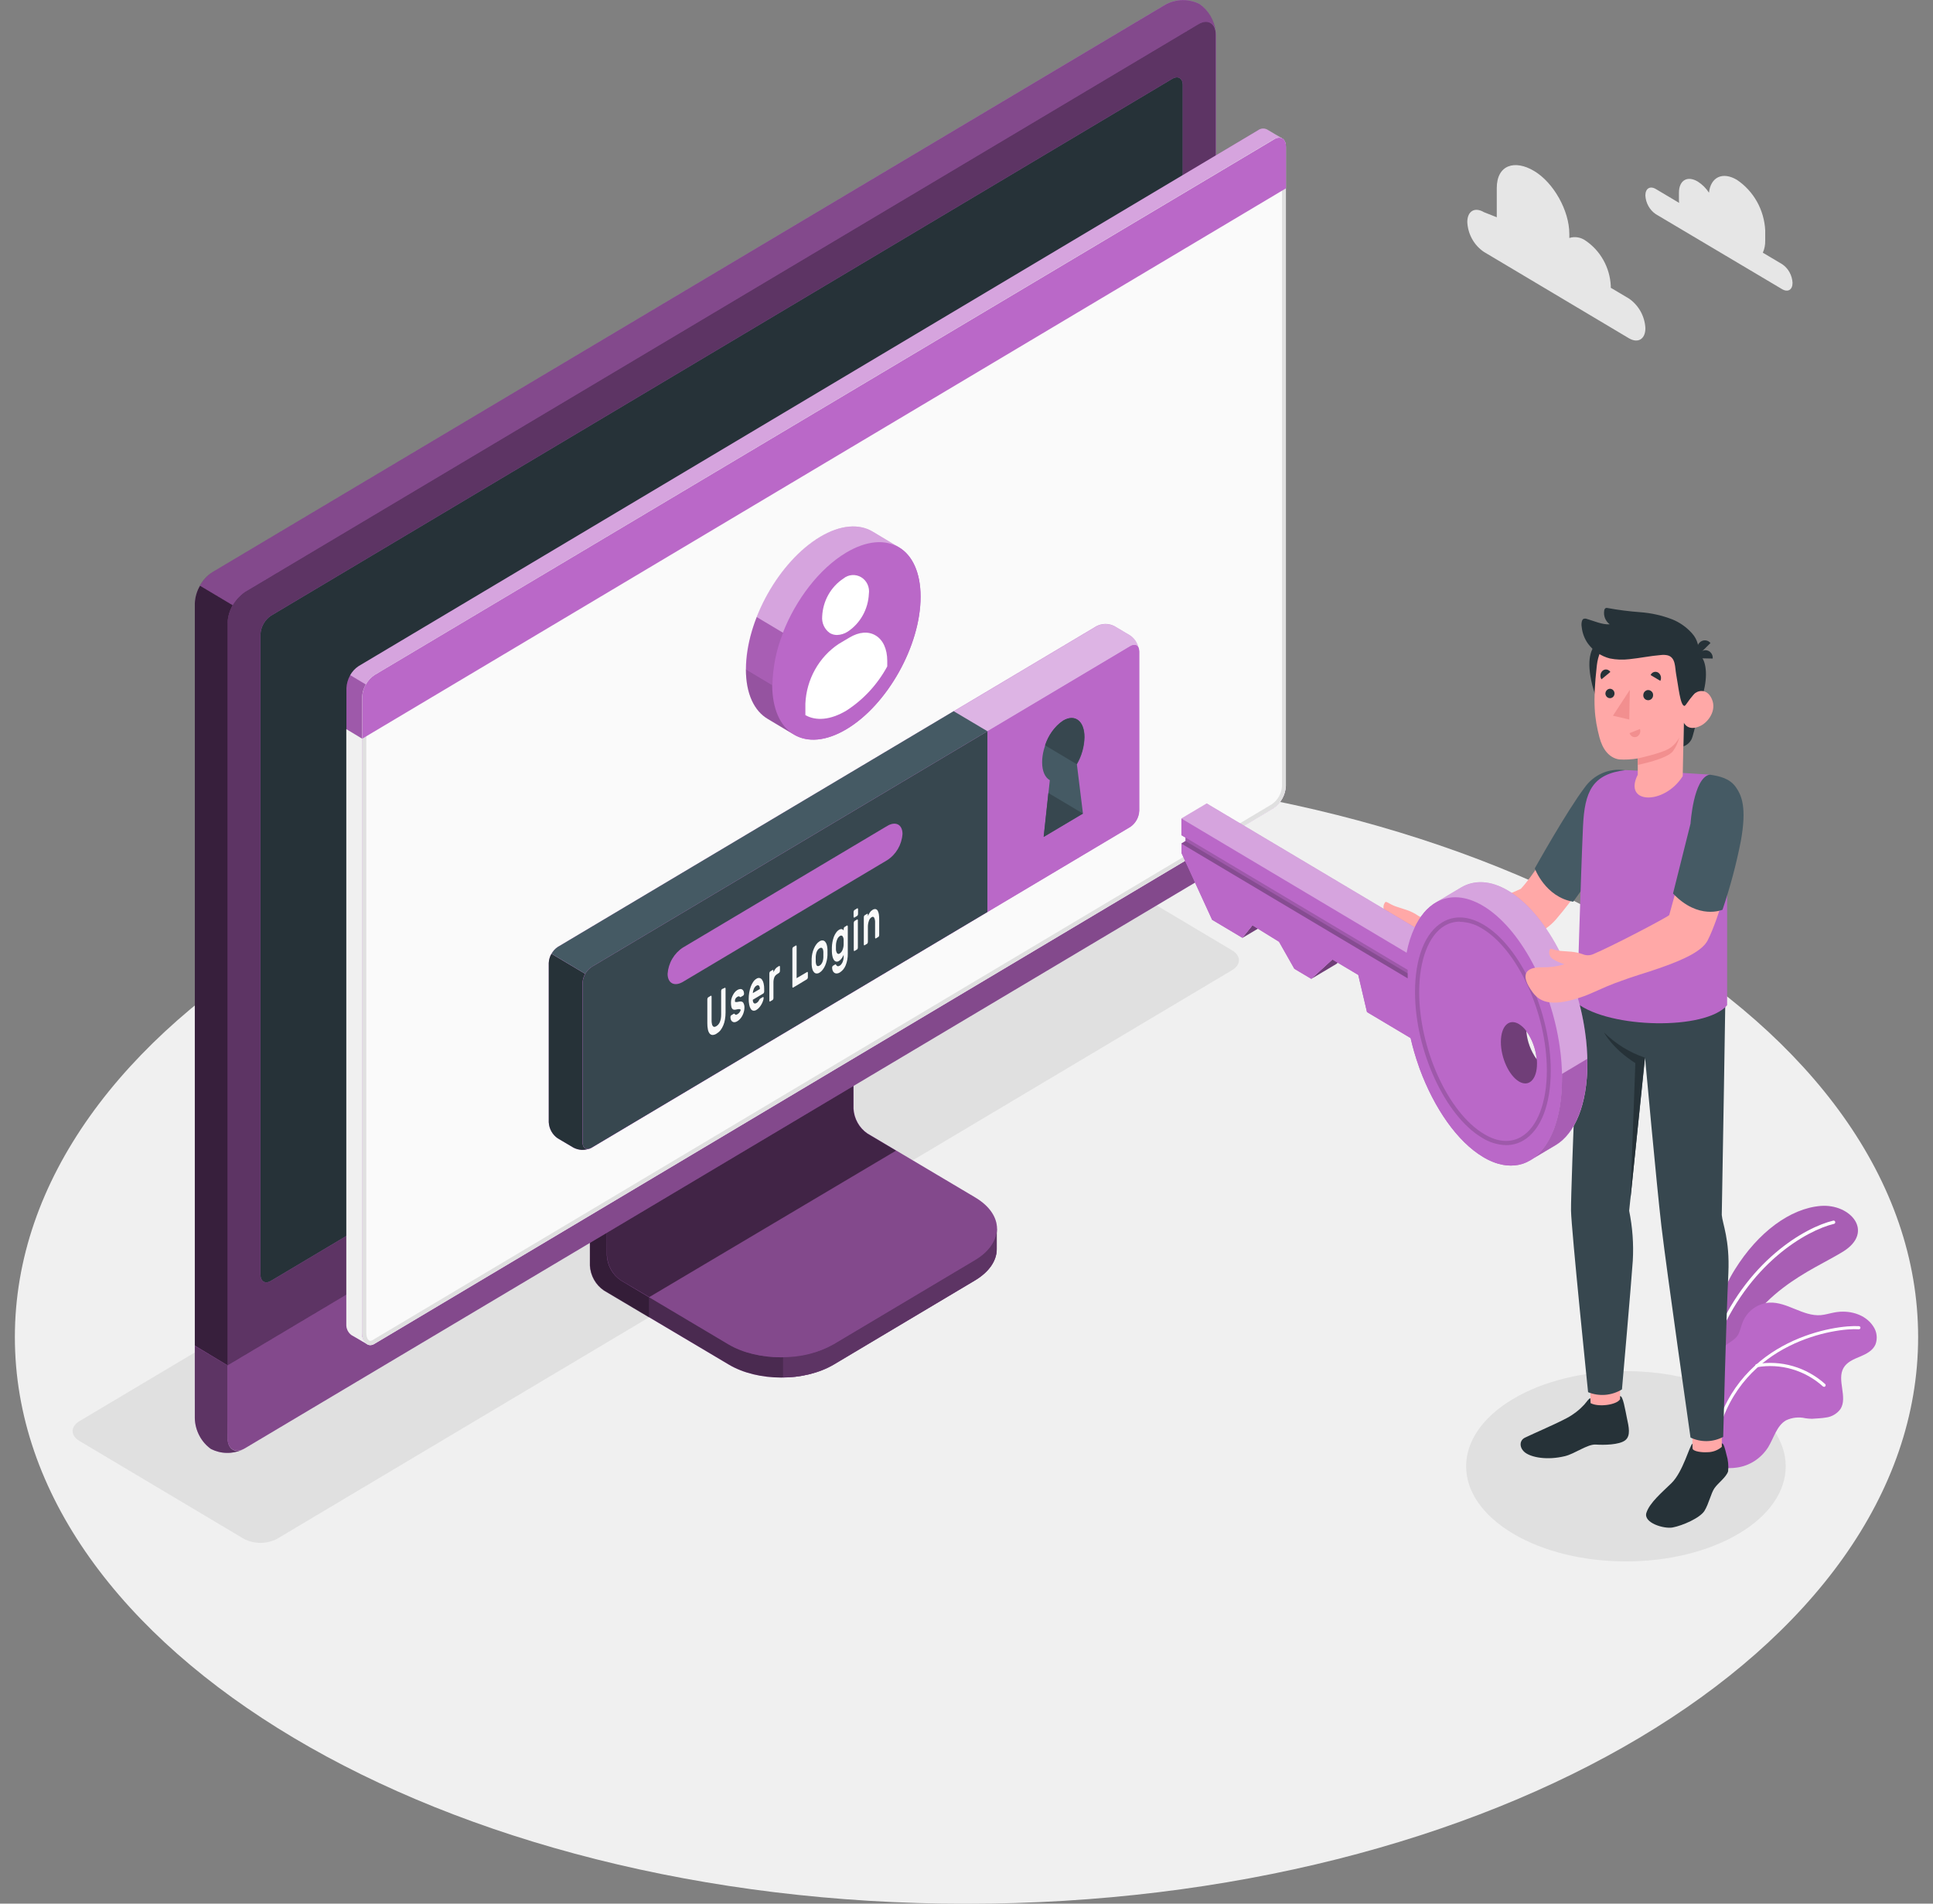 <svg width="65" height="64" viewBox="0 0 65 64" fill="none" xmlns="http://www.w3.org/2000/svg">
<rect x="0" y="0" width="65" height="64" fill="#808080" stroke="none"/>
<path d="M32.5 64.004C50.173 64.004 64.5 55.475 64.5 44.953C64.5 34.432 50.173 25.902 32.5 25.902C14.827 25.902 0.5 34.432 0.5 44.953C0.5 55.475 14.827 64.004 32.5 64.004Z" fill="#F0F0F0"/>
<path d="M50.875 51.558C48.776 50.309 48.776 48.284 50.875 47.035C52.973 45.785 56.375 45.785 58.474 47.035C60.572 48.284 60.572 50.309 58.474 51.558C56.375 52.807 52.973 52.807 50.875 51.558Z" fill="#E0E0E0"/>
<path d="M8.194 51.732L2.675 48.447C2.364 48.262 2.364 47.961 2.675 47.776L34.781 28.662C34.955 28.571 35.148 28.523 35.344 28.523C35.539 28.523 35.732 28.571 35.907 28.662L41.428 31.948C41.739 32.133 41.739 32.434 41.428 32.618L9.322 51.732C9.147 51.824 8.954 51.871 8.758 51.871C8.562 51.871 8.369 51.824 8.194 51.732Z" fill="#E0E0E0"/>
<path d="M28.037 45.876L32.782 43.047C33.271 42.756 33.516 42.375 33.516 41.992C33.516 41.61 33.516 41.312 33.516 41.312L28.593 38.449C28.456 38.358 28.341 38.234 28.259 38.088C28.177 37.941 28.13 37.778 28.121 37.609V31.574L19.836 36.512V42.544C19.846 42.713 19.893 42.876 19.975 43.022C20.057 43.168 20.172 43.292 20.309 43.385L24.497 45.872C25.472 46.459 27.059 46.459 28.037 45.876Z" fill="#BA68C8"/>
<g opacity="0.6">
<path d="M28.041 45.876L32.786 43.047C33.275 42.756 33.519 42.375 33.519 41.992C33.519 41.61 33.519 41.312 33.519 41.312L28.597 38.449C28.46 38.358 28.345 38.234 28.263 38.088C28.181 37.941 28.134 37.778 28.125 37.609V31.574L19.84 36.512V42.544C19.849 42.713 19.897 42.876 19.979 43.022C20.061 43.168 20.175 43.292 20.312 43.385L24.501 45.872C25.476 46.459 27.063 46.459 28.041 45.876Z" fill="black"/>
</g>
<path opacity="0.3" d="M21.822 43.614V44.292L20.303 43.389C20.166 43.297 20.052 43.173 19.97 43.027C19.889 42.881 19.841 42.717 19.832 42.549V36.514L21.41 35.574C21.443 35.987 21.478 36.414 21.512 36.835L20.402 37.493V42.206C20.411 42.374 20.459 42.538 20.541 42.684C20.623 42.83 20.738 42.954 20.875 43.046L21.822 43.614Z" fill="black"/>
<path d="M20.406 42.207C20.416 42.375 20.463 42.539 20.545 42.685C20.627 42.831 20.742 42.955 20.879 43.047L24.494 45.196C25.472 45.777 27.059 45.778 28.038 45.196L32.791 42.367C33.771 41.784 33.771 40.84 32.791 40.257L29.173 38.109C29.036 38.017 28.922 37.893 28.841 37.747C28.759 37.601 28.711 37.437 28.702 37.269V32.555L20.417 37.493L20.406 42.207Z" fill="#BA68C8"/>
<path opacity="0.3" d="M20.406 42.207C20.416 42.375 20.463 42.539 20.545 42.685C20.627 42.831 20.742 42.955 20.879 43.047L24.494 45.196C25.472 45.777 27.059 45.778 28.038 45.196L32.791 42.367C33.771 41.784 33.771 40.84 32.791 40.257L29.173 38.109C29.036 38.017 28.922 37.893 28.841 37.747C28.759 37.601 28.711 37.437 28.702 37.269V32.555L20.417 37.493L20.406 42.207Z" fill="black"/>
<path opacity="0.5" d="M30.129 38.685L29.166 38.112C29.029 38.02 28.916 37.895 28.834 37.749C28.752 37.604 28.704 37.44 28.695 37.272V32.555L20.41 37.493V42.207C20.419 42.375 20.467 42.539 20.549 42.685C20.631 42.831 20.746 42.955 20.883 43.047L21.834 43.607L30.129 38.685Z" fill="black"/>
<path d="M33.514 41.312V41.993C33.514 42.376 33.268 42.755 32.781 43.048L28.027 45.875C27.507 46.162 26.926 46.31 26.336 46.308V45.63C26.926 45.633 27.507 45.484 28.027 45.197L32.781 42.367C33.268 42.077 33.514 41.695 33.514 41.312Z" fill="#BA68C8"/>
<path opacity="0.5" d="M33.514 41.312V41.993C33.514 42.376 33.268 42.755 32.781 43.048L28.027 45.875C27.507 46.162 26.926 46.31 26.336 46.308V45.63C26.926 45.633 27.507 45.484 28.027 45.197L32.781 42.367C33.268 42.077 33.514 41.695 33.514 41.312Z" fill="black"/>
<path d="M7.094 48.063C7.273 48.152 7.47 48.197 7.669 48.193C7.868 48.19 8.063 48.138 8.239 48.042L40.292 28.961C40.464 28.845 40.607 28.689 40.709 28.506C40.812 28.323 40.871 28.117 40.883 27.906V1.168C40.877 0.962 40.824 0.761 40.728 0.581C40.632 0.401 40.496 0.246 40.331 0.13C40.153 0.041 39.956 -0.004 39.757 0C39.558 0.004 39.363 0.056 39.188 0.153L7.135 19.24C6.964 19.356 6.821 19.512 6.72 19.696C6.618 19.88 6.56 20.086 6.551 20.297V47.031C6.557 47.235 6.609 47.434 6.703 47.614C6.798 47.793 6.932 47.947 7.094 48.063Z" fill="#BA68C8"/>
<path d="M8.239 48.042L40.292 28.96C40.464 28.845 40.608 28.689 40.71 28.506C40.813 28.323 40.872 28.117 40.883 27.906V1.169C40.883 0.781 40.618 0.623 40.292 0.818L8.239 19.899C8.067 20.015 7.924 20.171 7.822 20.354C7.719 20.537 7.66 20.743 7.648 20.954V47.691C7.648 48.078 7.913 48.237 8.239 48.042Z" fill="#BA68C8"/>
<path opacity="0.5" d="M8.239 48.042L40.292 28.96C40.464 28.845 40.608 28.689 40.71 28.506C40.813 28.323 40.872 28.117 40.883 27.906V1.169C40.883 0.781 40.618 0.623 40.292 0.818L8.239 19.899C8.067 20.015 7.924 20.171 7.822 20.354C7.719 20.537 7.66 20.743 7.648 20.954V47.691C7.648 48.078 7.913 48.237 8.239 48.042Z" fill="black"/>
<path d="M8.156 48.737C7.988 48.813 7.806 48.85 7.623 48.846C7.439 48.843 7.259 48.798 7.094 48.715C6.931 48.599 6.797 48.444 6.703 48.264C6.609 48.085 6.556 47.885 6.551 47.68V45.246L7.658 45.907V48.341C7.651 48.696 7.87 48.856 8.156 48.737Z" fill="#BA68C8"/>
<path opacity="0.5" d="M8.156 48.737C7.988 48.813 7.806 48.85 7.623 48.846C7.439 48.843 7.259 48.798 7.094 48.715C6.931 48.599 6.797 48.444 6.703 48.264C6.609 48.085 6.556 47.885 6.551 47.68V45.246L7.658 45.907V48.341C7.651 48.696 7.87 48.856 8.156 48.737Z" fill="black"/>
<path d="M7.648 45.904V48.338C7.648 48.725 7.92 48.882 8.239 48.689L40.292 29.608C40.463 29.492 40.606 29.338 40.709 29.155C40.811 28.973 40.871 28.769 40.883 28.558V26.113L7.648 45.904Z" fill="#BA68C8"/>
<path opacity="0.3" d="M7.648 45.898V48.338C7.648 48.725 7.92 48.882 8.239 48.689L40.292 29.608C40.463 29.492 40.605 29.337 40.708 29.155C40.81 28.973 40.87 28.769 40.882 28.558V26.113L7.648 45.898Z" fill="black"/>
<path d="M8.758 42.845V21.332C8.764 21.206 8.799 21.082 8.861 20.972C8.922 20.862 9.008 20.769 9.111 20.7L39.417 2.651C39.613 2.535 39.772 2.629 39.772 2.862V24.386C39.765 24.512 39.73 24.636 39.668 24.746C39.606 24.856 39.52 24.949 39.417 25.019L9.112 43.062C8.917 43.179 8.758 43.083 8.758 42.845Z" fill="#BA68C8"/>
<path d="M8.758 42.845V21.332C8.764 21.206 8.799 21.082 8.861 20.972C8.922 20.862 9.008 20.769 9.111 20.7L39.417 2.651C39.613 2.535 39.772 2.629 39.772 2.862V24.386C39.765 24.512 39.73 24.636 39.668 24.746C39.606 24.856 39.52 24.949 39.417 25.019L9.112 43.062C8.917 43.179 8.758 43.083 8.758 42.845Z" fill="#263238"/>
<path d="M24.265 36.785C24.104 36.893 23.97 37.039 23.873 37.211C23.777 37.383 23.721 37.576 23.711 37.774C23.711 38.138 23.959 38.286 24.265 38.104C24.427 37.996 24.561 37.85 24.657 37.678C24.754 37.506 24.809 37.313 24.819 37.114C24.819 36.75 24.571 36.603 24.265 36.785Z" fill="#BA68C8"/>
<path opacity="0.7" d="M7.826 20.347C7.721 20.529 7.661 20.736 7.651 20.948V45.901L6.551 45.24V20.294C6.558 20.081 6.618 19.873 6.725 19.691L7.826 20.347Z" fill="black"/>
<path opacity="0.3" d="M40.882 1.065C40.84 0.752 40.594 0.645 40.297 0.815L8.244 19.896C8.07 20.008 7.927 20.164 7.827 20.349L6.719 19.689C6.819 19.504 6.963 19.349 7.137 19.237L39.19 0.156C39.366 0.06 39.561 0.008 39.76 0.004C39.959 0 40.156 0.045 40.335 0.134C40.486 0.24 40.612 0.378 40.707 0.538C40.801 0.699 40.861 0.879 40.882 1.065Z" fill="black"/>
<path d="M42.602 4.356C42.554 4.332 42.501 4.321 42.448 4.325C42.395 4.329 42.344 4.348 42.3 4.38L12.057 22.396C11.937 22.477 11.838 22.587 11.767 22.715C11.697 22.843 11.656 22.987 11.649 23.134V44.515C11.645 44.587 11.659 44.66 11.69 44.724C11.72 44.79 11.767 44.845 11.824 44.886C11.891 44.924 12.247 45.137 12.353 45.196C12.39 45.216 12.432 45.225 12.474 45.222C12.516 45.22 12.557 45.206 12.592 45.182L42.829 27.166C42.948 27.085 43.047 26.975 43.118 26.847C43.189 26.719 43.229 26.575 43.236 26.428V4.936C43.242 4.882 43.234 4.827 43.211 4.777C43.188 4.728 43.153 4.686 43.109 4.656C43.041 4.61 42.678 4.403 42.602 4.356Z" fill="#BA68C8"/>
<path d="M12.587 22.698L42.832 4.689C43.06 4.549 43.24 4.664 43.24 4.935V26.427C43.233 26.575 43.192 26.718 43.122 26.846C43.051 26.975 42.952 27.084 42.832 27.165L12.587 45.181C12.359 45.321 12.18 45.096 12.18 44.824V23.436C12.187 23.288 12.227 23.145 12.298 23.017C12.369 22.889 12.468 22.779 12.587 22.698Z" fill="#FAFAFA"/>
<path d="M43.017 4.769C43.097 4.769 43.109 4.873 43.109 4.934V26.426C43.102 26.549 43.067 26.669 43.007 26.776C42.947 26.883 42.863 26.974 42.763 27.042L12.522 45.058C12.502 45.072 12.478 45.079 12.454 45.081C12.378 45.081 12.318 44.96 12.318 44.823V23.435C12.325 23.311 12.359 23.191 12.418 23.084C12.477 22.976 12.559 22.884 12.658 22.814L42.9 4.808C42.935 4.785 42.975 4.771 43.017 4.769ZM43.017 4.629C42.952 4.632 42.888 4.652 42.832 4.688L12.587 22.697C12.468 22.778 12.369 22.887 12.298 23.016C12.227 23.144 12.187 23.287 12.18 23.435V44.823C12.18 45.038 12.296 45.221 12.451 45.221C12.499 45.22 12.546 45.206 12.587 45.18L42.831 27.164C42.95 27.083 43.049 26.974 43.12 26.845C43.191 26.717 43.231 26.573 43.239 26.426V4.934C43.239 4.741 43.146 4.629 43.01 4.629H43.017Z" fill="#E0E0E0"/>
<path d="M11.819 44.885C11.864 44.908 12.186 45.097 12.327 45.181C12.276 45.138 12.236 45.083 12.21 45.021C12.183 44.959 12.171 44.891 12.175 44.823V24.831L11.645 24.512V44.514C11.641 44.586 11.655 44.657 11.685 44.722C11.716 44.788 11.762 44.843 11.819 44.885Z" fill="#F0F0F0"/>
<path d="M43.245 4.93C43.245 4.661 43.059 4.551 42.838 4.687L12.587 22.696C12.468 22.778 12.369 22.887 12.298 23.015C12.227 23.143 12.187 23.287 12.18 23.434V24.835L43.245 6.33V4.93Z" fill="#BA68C8"/>
<g opacity="0.4">
<path d="M42.839 4.687L12.594 22.694C12.472 22.773 12.372 22.882 12.303 23.012L11.777 22.697C11.847 22.572 11.946 22.467 12.065 22.393L42.309 4.377C42.352 4.345 42.403 4.326 42.456 4.321C42.51 4.317 42.563 4.327 42.611 4.352C42.684 4.399 43.028 4.6 43.116 4.649C43.07 4.631 43.021 4.626 42.973 4.632C42.925 4.639 42.879 4.657 42.839 4.687Z" fill="white"/>
</g>
<path opacity="0.15" d="M11.645 24.514V23.126C11.65 22.975 11.694 22.828 11.771 22.699L12.298 23.013C12.222 23.139 12.179 23.284 12.174 23.433V24.834L11.645 24.514Z" fill="black"/>
<path d="M36.87 21.052L18.756 31.836C18.668 31.895 18.595 31.974 18.542 32.068C18.489 32.161 18.459 32.267 18.453 32.375V37.73C18.459 37.838 18.489 37.944 18.542 38.037C18.595 38.131 18.668 38.211 18.756 38.27L19.284 38.583C19.378 38.632 19.482 38.658 19.587 38.658C19.692 38.658 19.796 38.632 19.89 38.583L38.001 27.799C38.09 27.74 38.163 27.66 38.215 27.567C38.268 27.473 38.298 27.367 38.304 27.259V21.902C38.298 21.794 38.268 21.689 38.215 21.595C38.163 21.501 38.089 21.422 38.001 21.363L37.472 21.049C37.378 21.001 37.275 20.976 37.17 20.977C37.066 20.977 36.963 21.003 36.87 21.052Z" fill="#BA68C8"/>
<path opacity="0.5" d="M38.308 21.856C38.287 21.695 38.16 21.636 38.008 21.727L19.894 32.511C19.805 32.568 19.731 32.648 19.681 32.744L18.547 32.069C18.598 31.975 18.671 31.896 18.759 31.839L36.874 21.055C36.968 21.006 37.071 20.98 37.176 20.98C37.281 20.98 37.385 21.006 37.478 21.055L38.008 21.369C38.089 21.423 38.157 21.495 38.209 21.579C38.261 21.663 38.295 21.758 38.308 21.856Z" fill="white"/>
<path d="M19.838 38.609C19.75 38.645 19.655 38.662 19.559 38.658C19.464 38.653 19.371 38.628 19.286 38.584L18.756 38.271C18.668 38.212 18.595 38.132 18.542 38.038C18.49 37.944 18.459 37.839 18.453 37.731V32.376C18.457 32.267 18.488 32.16 18.543 32.066L19.677 32.741C19.622 32.834 19.591 32.94 19.587 33.048V38.405C19.587 38.583 19.696 38.666 19.838 38.609Z" fill="#263238"/>
<path d="M19.894 32.51L38.008 21.726C38.175 21.627 38.311 21.707 38.311 21.906V27.262C38.305 27.371 38.275 27.476 38.222 27.57C38.169 27.664 38.096 27.744 38.008 27.803L19.897 38.587C19.73 38.686 19.594 38.605 19.594 38.406V33.051C19.599 32.943 19.629 32.837 19.681 32.743C19.733 32.65 19.806 32.57 19.894 32.51Z" fill="#BA68C8"/>
<path d="M32.069 23.91L18.759 31.835C18.671 31.892 18.598 31.971 18.547 32.065L19.681 32.74C19.731 32.645 19.805 32.565 19.894 32.508L33.204 24.584L32.069 23.91Z" fill="#455A64"/>
<path d="M33.203 24.586L19.893 32.51C19.805 32.569 19.731 32.649 19.679 32.743C19.626 32.837 19.596 32.942 19.59 33.05V38.404C19.59 38.603 19.726 38.685 19.893 38.585L33.203 30.661V24.586Z" fill="#37474F"/>
<path d="M22.965 31.856L29.834 27.768C30.117 27.599 30.348 27.719 30.348 28.037C30.336 28.216 30.282 28.389 30.193 28.542C30.103 28.695 29.98 28.825 29.832 28.919L22.965 33.009C22.681 33.178 22.449 33.058 22.449 32.74C22.462 32.561 22.515 32.388 22.605 32.235C22.695 32.081 22.818 31.951 22.965 31.856Z" fill="#BA68C8"/>
<path d="M24.369 33.212C24.371 33.21 24.372 33.209 24.374 33.208C24.376 33.208 24.378 33.207 24.38 33.207C24.381 33.207 24.383 33.208 24.385 33.208C24.387 33.209 24.388 33.21 24.39 33.212C24.396 33.221 24.399 33.233 24.398 33.244V34.041C24.398 34.118 24.392 34.195 24.379 34.27C24.368 34.34 24.349 34.407 24.322 34.472C24.297 34.532 24.265 34.587 24.227 34.638C24.189 34.684 24.142 34.724 24.091 34.754C24.05 34.781 24.003 34.795 23.955 34.796C23.937 34.794 23.919 34.789 23.902 34.78C23.886 34.771 23.872 34.759 23.86 34.744C23.83 34.703 23.811 34.655 23.803 34.604C23.79 34.536 23.784 34.467 23.785 34.398V33.6C23.785 33.586 23.788 33.572 23.794 33.559C23.797 33.547 23.804 33.538 23.814 33.531L23.899 33.479C23.902 33.477 23.906 33.475 23.91 33.475C23.913 33.475 23.917 33.477 23.92 33.479C23.926 33.489 23.929 33.5 23.928 33.511V34.298C23.927 34.342 23.931 34.385 23.94 34.427C23.944 34.454 23.955 34.48 23.973 34.5C23.979 34.508 23.987 34.514 23.995 34.518C24.004 34.521 24.014 34.523 24.023 34.523C24.046 34.521 24.069 34.513 24.088 34.5C24.112 34.485 24.134 34.467 24.153 34.446C24.175 34.42 24.192 34.392 24.205 34.362C24.22 34.326 24.232 34.288 24.239 34.249C24.247 34.203 24.25 34.156 24.25 34.109V33.321C24.25 33.307 24.253 33.293 24.259 33.28C24.263 33.269 24.27 33.259 24.28 33.252L24.369 33.212Z" fill="#FAFAFA"/>
<path d="M24.904 33.966C24.904 33.956 24.902 33.946 24.897 33.937C24.894 33.933 24.89 33.93 24.885 33.929C24.881 33.927 24.876 33.926 24.871 33.927C24.854 33.925 24.837 33.925 24.821 33.927L24.742 33.943C24.717 33.949 24.69 33.949 24.665 33.943C24.645 33.936 24.628 33.922 24.616 33.905C24.602 33.882 24.594 33.857 24.59 33.83C24.577 33.755 24.577 33.679 24.59 33.603C24.6 33.56 24.615 33.519 24.633 33.479C24.652 33.439 24.675 33.401 24.701 33.367C24.727 33.334 24.758 33.306 24.794 33.284C24.822 33.266 24.854 33.255 24.887 33.251C24.912 33.248 24.936 33.253 24.957 33.266C24.977 33.279 24.992 33.297 25.002 33.319C25.012 33.345 25.018 33.373 25.019 33.402C25.021 33.416 25.018 33.43 25.011 33.443C25.008 33.454 25 33.464 24.991 33.471L24.909 33.52C24.905 33.522 24.901 33.523 24.897 33.523C24.893 33.523 24.888 33.522 24.885 33.52L24.867 33.505C24.86 33.5 24.852 33.496 24.843 33.496C24.825 33.498 24.808 33.504 24.794 33.514C24.772 33.527 24.753 33.544 24.738 33.564C24.722 33.586 24.713 33.614 24.714 33.641C24.712 33.652 24.712 33.663 24.714 33.674C24.716 33.678 24.72 33.681 24.724 33.683C24.728 33.686 24.732 33.687 24.737 33.688C24.752 33.69 24.767 33.69 24.782 33.688L24.858 33.674C24.921 33.661 24.965 33.674 24.993 33.71C25.023 33.762 25.037 33.822 25.033 33.882C25.032 33.924 25.027 33.965 25.016 34.005C25.006 34.049 24.99 34.091 24.97 34.132C24.95 34.173 24.925 34.212 24.895 34.246C24.867 34.28 24.834 34.309 24.796 34.332C24.767 34.352 24.733 34.364 24.697 34.367C24.672 34.368 24.646 34.36 24.625 34.346C24.604 34.331 24.588 34.31 24.579 34.286C24.568 34.259 24.563 34.23 24.563 34.202C24.561 34.187 24.564 34.172 24.571 34.16C24.574 34.148 24.581 34.138 24.591 34.132L24.673 34.083C24.684 34.083 24.692 34.075 24.697 34.083L24.715 34.102C24.718 34.106 24.723 34.11 24.728 34.112C24.733 34.114 24.738 34.116 24.743 34.116C24.762 34.116 24.781 34.11 24.796 34.098C24.821 34.084 24.843 34.065 24.862 34.043C24.871 34.032 24.879 34.019 24.885 34.005C24.894 33.994 24.901 33.981 24.904 33.966Z" fill="#FAFAFA"/>
<path d="M25.176 33.586C25.176 33.513 25.181 33.44 25.194 33.368C25.205 33.301 25.223 33.235 25.246 33.171C25.266 33.114 25.294 33.059 25.328 33.01C25.356 32.967 25.393 32.931 25.437 32.905C25.468 32.883 25.506 32.874 25.544 32.881C25.577 32.889 25.606 32.91 25.625 32.938C25.651 32.977 25.669 33.019 25.678 33.065C25.691 33.123 25.698 33.184 25.697 33.244V33.331C25.698 33.345 25.695 33.36 25.688 33.373C25.684 33.384 25.677 33.394 25.668 33.401L25.314 33.612C25.314 33.637 25.317 33.661 25.324 33.685C25.329 33.701 25.338 33.715 25.351 33.725C25.362 33.735 25.376 33.739 25.39 33.738C25.407 33.736 25.423 33.73 25.437 33.721C25.457 33.71 25.476 33.695 25.491 33.676C25.505 33.66 25.517 33.642 25.526 33.623C25.532 33.612 25.538 33.602 25.545 33.591C25.551 33.584 25.558 33.578 25.566 33.573L25.65 33.523C25.653 33.52 25.656 33.519 25.66 33.519C25.664 33.519 25.667 33.52 25.67 33.523C25.674 33.527 25.676 33.532 25.678 33.538C25.679 33.543 25.679 33.549 25.678 33.555C25.677 33.582 25.671 33.609 25.662 33.635C25.65 33.673 25.635 33.711 25.616 33.746C25.595 33.788 25.569 33.826 25.54 33.861C25.511 33.898 25.476 33.928 25.437 33.952C25.404 33.974 25.366 33.983 25.328 33.979C25.294 33.971 25.265 33.95 25.246 33.92C25.22 33.878 25.202 33.83 25.194 33.78C25.181 33.716 25.175 33.651 25.176 33.586ZM25.437 33.139C25.416 33.15 25.398 33.167 25.384 33.186C25.369 33.206 25.356 33.228 25.347 33.251C25.337 33.274 25.33 33.298 25.324 33.322C25.319 33.344 25.316 33.367 25.314 33.389L25.553 33.249C25.552 33.23 25.549 33.211 25.545 33.192C25.543 33.175 25.537 33.159 25.526 33.146C25.522 33.14 25.517 33.135 25.511 33.131C25.505 33.127 25.498 33.124 25.491 33.123C25.472 33.122 25.452 33.127 25.437 33.139Z" fill="#FAFAFA"/>
<path d="M26.129 32.753C26.088 32.777 26.056 32.814 26.037 32.859C26.016 32.918 26.006 32.981 26.008 33.044V33.549C26.009 33.564 26.006 33.578 26 33.591C25.997 33.603 25.99 33.613 25.98 33.62L25.9 33.667C25.898 33.669 25.897 33.67 25.895 33.671C25.893 33.671 25.892 33.672 25.89 33.672C25.888 33.672 25.886 33.671 25.884 33.671C25.882 33.67 25.881 33.669 25.879 33.667C25.873 33.657 25.87 33.646 25.871 33.635V32.729C25.871 32.714 25.874 32.7 25.879 32.687C25.883 32.675 25.89 32.666 25.9 32.659L25.98 32.611C25.983 32.608 25.986 32.607 25.99 32.607C25.994 32.607 25.997 32.608 26 32.611C26.006 32.62 26.009 32.631 26.008 32.642V32.687C26.025 32.649 26.045 32.614 26.068 32.58C26.09 32.55 26.117 32.524 26.15 32.506L26.198 32.477C26.201 32.474 26.204 32.473 26.208 32.473C26.212 32.473 26.215 32.474 26.218 32.477C26.224 32.486 26.227 32.497 26.227 32.509V32.636C26.227 32.651 26.224 32.665 26.218 32.678C26.214 32.689 26.207 32.699 26.198 32.706L26.129 32.753Z" fill="#FAFAFA"/>
<path d="M27.138 32.68C27.139 32.678 27.14 32.677 27.142 32.676C27.144 32.676 27.146 32.675 27.148 32.675C27.15 32.675 27.152 32.676 27.154 32.676C27.155 32.677 27.157 32.678 27.158 32.68C27.164 32.69 27.167 32.701 27.166 32.712V32.852C27.166 32.867 27.163 32.881 27.158 32.894C27.153 32.905 27.146 32.914 27.138 32.921L26.673 33.201C26.67 33.204 26.667 33.205 26.663 33.205C26.659 33.205 26.656 33.204 26.653 33.201C26.647 33.192 26.644 33.181 26.645 33.17V31.91C26.645 31.895 26.648 31.881 26.653 31.868C26.657 31.857 26.664 31.848 26.673 31.841L26.759 31.789C26.762 31.787 26.765 31.785 26.769 31.785C26.773 31.785 26.776 31.787 26.779 31.789C26.785 31.798 26.788 31.809 26.787 31.82V32.886L27.138 32.68Z" fill="#FAFAFA"/>
<path d="M27.559 31.647C27.59 31.625 27.627 31.615 27.664 31.618C27.696 31.62 27.725 31.635 27.747 31.66C27.772 31.69 27.791 31.725 27.801 31.763C27.815 31.813 27.824 31.864 27.825 31.916C27.825 31.927 27.825 31.942 27.825 31.961V32.069C27.825 32.085 27.825 32.101 27.825 32.113C27.823 32.174 27.814 32.235 27.801 32.294C27.788 32.352 27.77 32.408 27.747 32.462C27.725 32.512 27.697 32.559 27.664 32.602C27.635 32.641 27.6 32.674 27.559 32.699C27.528 32.72 27.491 32.73 27.453 32.728C27.422 32.725 27.393 32.71 27.372 32.686C27.346 32.657 27.327 32.622 27.317 32.584C27.303 32.534 27.295 32.483 27.293 32.431C27.293 32.42 27.293 32.406 27.293 32.388V32.28C27.293 32.262 27.293 32.246 27.293 32.235C27.295 32.174 27.302 32.113 27.316 32.053C27.329 31.995 27.348 31.938 27.372 31.884C27.393 31.834 27.421 31.787 27.453 31.744C27.482 31.705 27.518 31.672 27.559 31.647ZM27.687 32.008C27.687 31.977 27.682 31.947 27.672 31.917C27.667 31.899 27.656 31.884 27.642 31.872C27.63 31.864 27.616 31.861 27.603 31.863C27.587 31.866 27.572 31.872 27.559 31.881C27.543 31.89 27.529 31.901 27.516 31.915C27.5 31.931 27.487 31.95 27.476 31.971C27.463 31.996 27.453 32.023 27.446 32.052C27.438 32.088 27.432 32.124 27.43 32.161C27.43 32.172 27.43 32.185 27.43 32.2V32.3C27.43 32.315 27.43 32.328 27.43 32.336C27.431 32.367 27.437 32.398 27.446 32.427C27.451 32.445 27.462 32.461 27.476 32.472C27.482 32.476 27.488 32.479 27.495 32.48C27.502 32.482 27.509 32.482 27.516 32.48C27.531 32.478 27.546 32.472 27.559 32.464C27.575 32.454 27.59 32.443 27.603 32.43C27.618 32.413 27.631 32.394 27.642 32.374C27.655 32.348 27.665 32.321 27.672 32.293C27.681 32.257 27.686 32.22 27.687 32.183C27.688 32.17 27.688 32.157 27.687 32.144V32.046C27.688 32.034 27.688 32.021 27.687 32.008Z" fill="#FAFAFA"/>
<path d="M28.238 32.466C28.255 32.455 28.27 32.441 28.284 32.425C28.3 32.406 28.314 32.384 28.326 32.361C28.339 32.333 28.35 32.303 28.357 32.273C28.365 32.239 28.369 32.203 28.369 32.168V32.096C28.369 32.11 28.356 32.127 28.346 32.147C28.337 32.167 28.326 32.187 28.314 32.206C28.299 32.225 28.284 32.244 28.267 32.262C28.25 32.28 28.231 32.296 28.209 32.308C28.195 32.318 28.179 32.325 28.163 32.328C28.146 32.331 28.129 32.331 28.113 32.327C28.082 32.318 28.056 32.297 28.039 32.27C28.017 32.234 28.001 32.194 27.992 32.152C27.98 32.099 27.974 32.045 27.973 31.991C27.973 31.973 27.973 31.951 27.973 31.924C27.973 31.898 27.973 31.875 27.973 31.855C27.974 31.794 27.981 31.733 27.992 31.672C28.003 31.612 28.019 31.554 28.039 31.497C28.058 31.448 28.083 31.401 28.113 31.357C28.138 31.318 28.171 31.286 28.209 31.262C28.227 31.25 28.247 31.242 28.267 31.238C28.283 31.235 28.298 31.235 28.314 31.238C28.326 31.241 28.337 31.248 28.346 31.256C28.355 31.263 28.363 31.271 28.369 31.28V31.235C28.369 31.221 28.372 31.206 28.377 31.193C28.381 31.182 28.388 31.173 28.398 31.166L28.478 31.117C28.481 31.115 28.484 31.113 28.488 31.113C28.492 31.113 28.495 31.115 28.498 31.117C28.505 31.127 28.508 31.138 28.508 31.15V32.06C28.511 32.196 28.487 32.332 28.436 32.458C28.396 32.557 28.326 32.64 28.238 32.696C28.207 32.715 28.173 32.726 28.137 32.728C28.109 32.73 28.081 32.722 28.057 32.707C28.034 32.689 28.015 32.666 28.003 32.64C27.989 32.608 27.982 32.574 27.981 32.539C27.98 32.524 27.982 32.51 27.989 32.497C27.992 32.485 28 32.475 28.009 32.469L28.081 32.427C28.083 32.425 28.085 32.424 28.087 32.423C28.089 32.422 28.092 32.421 28.094 32.421C28.097 32.421 28.099 32.422 28.101 32.423C28.104 32.424 28.105 32.425 28.107 32.427C28.114 32.434 28.12 32.442 28.125 32.451C28.133 32.466 28.147 32.477 28.163 32.481C28.179 32.494 28.203 32.48 28.238 32.466ZM28.11 31.787C28.11 31.824 28.11 31.861 28.11 31.896C28.106 31.952 28.121 32.008 28.153 32.053C28.165 32.064 28.181 32.07 28.197 32.07C28.213 32.07 28.228 32.064 28.24 32.053C28.28 32.026 28.31 31.988 28.328 31.944C28.353 31.885 28.367 31.823 28.369 31.759C28.369 31.738 28.369 31.713 28.369 31.683C28.369 31.654 28.369 31.629 28.369 31.61C28.372 31.56 28.358 31.511 28.328 31.47C28.317 31.459 28.301 31.453 28.284 31.453C28.268 31.453 28.252 31.459 28.24 31.47C28.202 31.497 28.171 31.534 28.153 31.578C28.125 31.644 28.111 31.715 28.11 31.787Z" fill="#FAFAFA"/>
<path d="M28.824 30.539C28.827 30.536 28.83 30.535 28.834 30.535C28.837 30.535 28.84 30.536 28.843 30.539C28.85 30.548 28.854 30.559 28.853 30.571V30.724C28.853 30.738 28.85 30.753 28.843 30.766C28.839 30.776 28.833 30.785 28.824 30.792L28.733 30.847C28.732 30.848 28.73 30.849 28.729 30.85C28.727 30.851 28.725 30.852 28.723 30.852C28.721 30.852 28.719 30.851 28.717 30.85C28.716 30.849 28.714 30.848 28.713 30.847C28.709 30.843 28.707 30.838 28.705 30.832C28.703 30.827 28.703 30.822 28.703 30.816V30.663C28.703 30.649 28.706 30.634 28.713 30.621C28.717 30.61 28.724 30.601 28.733 30.595L28.824 30.539ZM28.847 31.854C28.847 31.868 28.845 31.881 28.839 31.894C28.835 31.905 28.828 31.915 28.819 31.922L28.737 31.97C28.736 31.971 28.735 31.973 28.733 31.973C28.731 31.974 28.73 31.975 28.728 31.975C28.726 31.975 28.724 31.974 28.723 31.973C28.721 31.973 28.719 31.971 28.718 31.97C28.711 31.961 28.708 31.949 28.709 31.938V31.032C28.709 31.017 28.712 31.003 28.718 30.99C28.722 30.979 28.729 30.969 28.737 30.962L28.819 30.914C28.822 30.911 28.825 30.91 28.829 30.91C28.833 30.91 28.836 30.911 28.839 30.914C28.845 30.923 28.848 30.934 28.847 30.945V31.854Z" fill="#FAFAFA"/>
<path d="M29.564 31.431C29.564 31.445 29.562 31.459 29.556 31.473C29.553 31.484 29.546 31.493 29.536 31.499L29.454 31.548C29.452 31.551 29.449 31.552 29.445 31.552C29.442 31.552 29.438 31.551 29.436 31.548C29.428 31.539 29.425 31.528 29.426 31.516V31.023C29.43 30.965 29.42 30.907 29.396 30.854C29.377 30.819 29.347 30.813 29.305 30.838C29.263 30.867 29.232 30.91 29.217 30.96C29.194 31.026 29.183 31.096 29.184 31.166V31.66C29.184 31.675 29.181 31.689 29.176 31.703C29.173 31.714 29.166 31.724 29.156 31.73L29.076 31.778C29.074 31.78 29.073 31.781 29.071 31.782C29.069 31.782 29.067 31.783 29.065 31.783C29.064 31.783 29.062 31.782 29.06 31.782C29.058 31.781 29.056 31.78 29.055 31.778C29.049 31.769 29.046 31.758 29.047 31.747V30.841C29.047 30.827 29.05 30.812 29.055 30.799C29.059 30.788 29.066 30.778 29.076 30.771L29.156 30.724C29.157 30.722 29.159 30.721 29.16 30.72C29.162 30.719 29.164 30.719 29.166 30.719C29.168 30.719 29.17 30.719 29.172 30.72C29.173 30.721 29.175 30.722 29.176 30.724C29.182 30.733 29.185 30.744 29.184 30.756V30.799C29.202 30.756 29.224 30.716 29.25 30.677C29.272 30.642 29.302 30.613 29.338 30.592C29.369 30.569 29.407 30.559 29.445 30.564C29.46 30.568 29.474 30.575 29.486 30.585C29.498 30.595 29.509 30.607 29.516 30.621C29.535 30.659 29.548 30.701 29.554 30.743C29.561 30.799 29.565 30.855 29.564 30.911V31.431Z" fill="#FAFAFA"/>
<path d="M36.416 27.353L35.097 28.137L35.302 26.23C35.144 26.143 35.043 25.931 35.043 25.627C35.043 25.085 35.364 24.456 35.757 24.227C36.151 23.997 36.47 24.241 36.47 24.787C36.462 25.108 36.373 25.422 36.212 25.697L36.416 27.353Z" fill="#455A64"/>
<path d="M36.414 27.351L35.253 26.66L35.094 28.136L36.414 27.351Z" fill="#37474F"/>
<path d="M35.749 24.225C35.462 24.425 35.248 24.718 35.141 25.058L36.204 25.691C36.365 25.416 36.454 25.102 36.462 24.781C36.465 24.239 36.146 23.991 35.749 24.225Z" fill="#37474F"/>
<path d="M29.341 17.871C28.889 17.602 28.266 17.64 27.576 18.05C26.198 18.871 25.082 20.864 25.082 22.504C25.082 23.327 25.364 23.904 25.818 24.17L26.697 24.697C27.148 24.966 27.771 24.927 28.462 24.516C29.84 23.697 30.956 21.703 30.956 20.063C30.956 19.243 30.676 18.662 30.225 18.4" fill="#BA68C8"/>
<path d="M28.462 18.578C27.085 19.398 25.969 21.392 25.969 23.031C25.969 24.67 27.085 25.336 28.462 24.516C29.84 23.695 30.957 21.702 30.956 20.062C30.955 18.422 29.838 17.758 28.462 18.578Z" fill="#BA68C8"/>
<path d="M29.835 22.218V22.406C29.505 23.013 29.032 23.525 28.459 23.893C27.923 24.211 27.438 24.246 27.082 24.043V23.657C27.1 23.254 27.212 22.863 27.407 22.514C27.602 22.165 27.875 21.87 28.204 21.652L28.567 21.437C28.887 21.246 29.199 21.221 29.444 21.368C29.688 21.515 29.835 21.825 29.835 22.218Z" fill="#BA68C8"/>
<path opacity="0.4" d="M29.338 17.87L30.221 18.4C29.77 18.13 29.146 18.167 28.455 18.578C27.553 19.115 26.763 20.156 26.326 21.271L25.441 20.743C25.88 19.622 26.664 18.587 27.571 18.05C28.264 17.641 28.887 17.602 29.338 17.87Z" fill="white"/>
<path opacity="0.2" d="M26.664 24.676L25.818 24.171C25.364 23.904 25.082 23.33 25.082 22.504L25.966 23.033C25.972 23.832 26.232 24.4 26.664 24.676Z" fill="black"/>
<path opacity="0.1" d="M25.448 20.746L26.333 21.274C26.106 21.832 25.984 22.43 25.974 23.035L25.09 22.505C25.101 21.901 25.222 21.304 25.448 20.746Z" fill="black"/>
<path d="M28.147 21.348C28.063 21.349 27.98 21.327 27.906 21.284C27.818 21.223 27.748 21.139 27.702 21.041C27.656 20.942 27.637 20.832 27.647 20.724C27.659 20.468 27.729 20.22 27.853 19.999C27.977 19.777 28.15 19.59 28.359 19.452C28.442 19.383 28.544 19.342 28.651 19.334C28.758 19.325 28.865 19.351 28.958 19.406C29.05 19.461 29.125 19.544 29.171 19.644C29.217 19.744 29.233 19.855 29.217 19.965C29.205 20.22 29.135 20.468 29.011 20.689C28.887 20.911 28.714 21.098 28.505 21.236C28.398 21.306 28.274 21.344 28.147 21.348Z" fill="white"/>
<path d="M29.444 21.364C29.199 21.217 28.887 21.242 28.567 21.433L28.204 21.648C27.875 21.866 27.602 22.162 27.407 22.511C27.211 22.86 27.1 23.252 27.082 23.654V24.042C27.438 24.245 27.923 24.21 28.459 23.892C29.032 23.524 29.505 23.012 29.835 22.405V22.217C29.835 21.822 29.694 21.513 29.444 21.364Z" fill="white"/>
<path d="M57.363 45.594C57.363 45.594 57.544 43.958 58.333 42.688C59.122 41.418 60.206 40.627 61.218 40.544C62.23 40.461 63.047 41.422 61.965 42.085C60.882 42.747 58.959 43.416 58.074 45.881L57.363 45.594Z" fill="#BA68C8"/>
<path opacity="0.1" d="M57.363 45.594C57.363 45.594 57.544 43.958 58.333 42.688C59.122 41.418 60.206 40.627 61.218 40.544C62.23 40.461 63.047 41.422 61.965 42.085C60.882 42.747 58.959 43.416 58.074 45.881L57.363 45.594Z" fill="black"/>
<path d="M57.662 45.171H57.651C57.638 45.165 57.627 45.154 57.621 45.141C57.616 45.127 57.616 45.112 57.621 45.098C58.689 42.388 60.721 41.255 61.647 41.037C61.654 41.035 61.661 41.035 61.668 41.036C61.675 41.037 61.682 41.04 61.688 41.044C61.694 41.048 61.699 41.053 61.703 41.059C61.707 41.065 61.71 41.071 61.712 41.079C61.714 41.086 61.714 41.093 61.713 41.1C61.711 41.108 61.709 41.115 61.705 41.121C61.701 41.127 61.696 41.133 61.691 41.137C61.685 41.141 61.678 41.144 61.671 41.146C60.764 41.361 58.772 42.474 57.722 45.141C57.716 45.153 57.708 45.162 57.697 45.167C57.686 45.172 57.674 45.174 57.662 45.171Z" fill="white"/>
<path d="M63.066 45.199C62.975 45.412 62.75 45.524 62.541 45.611C62.331 45.698 62.103 45.791 61.989 45.993C61.761 46.399 62.136 46.973 61.891 47.367C61.834 47.446 61.761 47.513 61.678 47.562C61.595 47.612 61.503 47.644 61.408 47.656C61.252 47.685 61.093 47.685 60.935 47.699C60.86 47.698 60.784 47.692 60.71 47.681C60.49 47.63 60.261 47.655 60.056 47.752C59.743 47.934 59.649 48.342 59.456 48.657C59.338 48.842 59.183 48.999 59.001 49.117C58.819 49.235 58.614 49.311 58.401 49.34C58.265 49.358 57.993 49.385 57.858 49.303C57.847 49.297 57.837 49.291 57.828 49.283C57.807 49.26 57.783 49.231 57.772 49.216C57.771 49.212 57.771 49.209 57.772 49.206C57.716 48.994 57.807 48.776 57.811 48.557V48.518C57.802 48.265 57.795 48.013 57.789 47.761C57.778 47.294 57.773 46.827 57.776 46.36C57.776 46.057 57.743 45.727 57.868 45.443C58.004 45.129 58.346 45.122 58.475 44.815C58.527 44.692 58.554 44.562 58.605 44.437C58.682 44.256 58.806 44.1 58.964 43.987C59.122 43.873 59.306 43.807 59.498 43.794C60.094 43.764 60.628 44.261 61.224 44.215C61.378 44.202 61.529 44.153 61.681 44.125C62.163 44.031 62.721 44.172 62.993 44.594C63.052 44.681 63.09 44.782 63.103 44.887C63.116 44.993 63.103 45.1 63.066 45.199Z" fill="#BA68C8"/>
<path d="M57.709 48.238C57.696 48.234 57.685 48.226 57.679 48.214C57.672 48.202 57.67 48.187 57.673 48.174C58.497 44.989 61.748 44.533 62.513 44.586C62.519 44.586 62.526 44.588 62.532 44.591C62.538 44.594 62.544 44.598 62.548 44.604C62.552 44.609 62.556 44.615 62.558 44.621C62.56 44.628 62.561 44.635 62.56 44.642C62.559 44.656 62.553 44.668 62.542 44.677C62.532 44.686 62.519 44.69 62.506 44.69C61.76 44.635 58.577 45.084 57.771 48.202C57.767 48.215 57.759 48.226 57.747 48.233C57.736 48.24 57.722 48.242 57.709 48.238Z" fill="white"/>
<path d="M61.323 46.621C61.313 46.62 61.304 46.615 61.296 46.608C60.996 46.339 60.641 46.142 60.258 46.031C59.875 45.92 59.473 45.897 59.081 45.965C59.068 45.966 59.055 45.962 59.044 45.954C59.033 45.946 59.026 45.933 59.024 45.92C59.022 45.906 59.025 45.892 59.033 45.881C59.041 45.87 59.053 45.862 59.066 45.86C59.475 45.789 59.895 45.813 60.294 45.93C60.693 46.046 61.062 46.252 61.375 46.533C61.38 46.538 61.384 46.544 61.386 46.55C61.389 46.557 61.39 46.563 61.39 46.57C61.39 46.577 61.389 46.584 61.386 46.591C61.384 46.597 61.38 46.603 61.375 46.608C61.369 46.615 61.361 46.62 61.351 46.623C61.342 46.626 61.332 46.625 61.323 46.621Z" fill="white"/>
<path d="M49.899 7.133L50.331 7.304V6.323C50.331 5.545 50.933 5.358 51.586 5.748C52.241 6.137 52.771 7.082 52.771 7.861V8.001C52.862 7.972 52.958 7.965 53.052 7.98C53.146 7.995 53.236 8.032 53.314 8.088C53.562 8.255 53.768 8.479 53.916 8.744C54.064 9.008 54.15 9.305 54.165 9.61V9.675L54.769 10.033C54.932 10.143 55.067 10.291 55.165 10.465C55.262 10.639 55.319 10.834 55.329 11.034C55.329 11.404 55.078 11.554 54.769 11.369L49.899 8.469C49.736 8.359 49.6 8.211 49.503 8.037C49.406 7.863 49.35 7.668 49.34 7.467C49.34 7.099 49.588 6.949 49.899 7.133Z" fill="#E6E6E6"/>
<path d="M55.68 6.355L56.464 6.821C56.459 6.786 56.457 6.75 56.457 6.715V6.481C56.457 6.061 56.739 5.895 57.09 6.104C57.24 6.199 57.369 6.327 57.467 6.478C57.524 5.954 57.924 5.76 58.407 6.047C58.683 6.232 58.913 6.482 59.079 6.776C59.244 7.07 59.34 7.401 59.358 7.74V8.09C59.361 8.23 59.334 8.369 59.278 8.496L59.93 8.883C60.031 8.952 60.116 9.045 60.176 9.154C60.236 9.264 60.271 9.386 60.277 9.512C60.277 9.743 60.12 9.836 59.926 9.722L55.68 7.201C55.577 7.132 55.492 7.039 55.431 6.929C55.37 6.82 55.334 6.697 55.328 6.571C55.328 6.334 55.486 6.24 55.68 6.355Z" fill="#E6E6E6"/>
<path d="M52.646 27.608C52.075 28.603 51.527 29.467 51.141 29.881C50.409 30.232 48.69 30.772 48.017 30.862C47.899 30.877 47.78 30.849 47.68 30.781C47.416 30.601 47.211 30.572 46.932 30.473C46.713 30.395 46.621 30.288 46.58 30.332C46.538 30.383 46.517 30.449 46.521 30.516C46.526 30.583 46.555 30.645 46.603 30.69C46.708 30.792 46.824 30.881 46.948 30.956C46.65 31.032 46.339 31.038 46.038 30.973C45.456 30.814 45.181 31.103 45.575 31.755C45.711 31.988 46.271 32.362 47.395 32.261C47.796 32.239 48.196 32.192 48.592 32.121C49.67 31.883 50.869 31.653 51.607 31.421C51.881 31.309 52.127 31.134 52.324 30.908C53.564 29.45 53.976 28.411 54.519 27.467L54.473 25.927C53.593 25.896 53.123 26.777 52.646 27.608Z" fill="#FFA8A7"/>
<path d="M54.624 25.893C54.369 25.856 54.109 25.892 53.872 25.996C53.635 26.101 53.43 26.27 53.28 26.485C52.677 27.282 51.609 29.195 51.609 29.195C51.609 29.195 51.958 30.155 52.901 30.316L54.415 28.207C54.415 28.207 55.133 26.742 54.624 25.893Z" fill="#455A64"/>
<path d="M57.898 47.398H56.91V49.214H57.898V47.398Z" fill="#FFA8A7"/>
<path d="M54.478 47.3L53.492 47.337L53.441 45.415L54.478 45.379V47.3Z" fill="#FFA8A7"/>
<path d="M58.041 31.688C58.041 32.699 57.897 40.846 57.897 40.846C57.919 41.137 58.169 41.675 58.119 42.794C58.044 44.313 57.945 48.308 57.945 48.308C57.775 48.397 57.588 48.446 57.398 48.45C57.208 48.453 57.019 48.413 56.846 48.33C56.846 48.33 56.045 42.728 55.868 41.228C55.713 39.913 55.317 35.56 55.317 35.56L54.783 40.706C54.896 41.258 54.937 41.823 54.905 42.386C54.859 43.087 54.541 46.711 54.541 46.711C54.371 46.815 54.179 46.877 53.982 46.894C53.785 46.91 53.586 46.88 53.402 46.805C53.402 46.805 52.839 41.343 52.828 40.702C52.815 39.973 53.157 31.68 53.157 31.68L58.041 31.688Z" fill="#37474F"/>
<path d="M56.913 48.687V48.535C56.818 48.579 56.599 49.478 56.206 49.862C55.895 50.167 55.472 50.519 55.363 50.859C55.254 51.199 55.954 51.408 56.246 51.353C56.583 51.289 57.169 51.032 57.316 50.793C57.463 50.554 57.532 50.206 57.651 50.033C57.771 49.859 58.047 49.666 58.111 49.464C58.13 49.275 58.111 49.084 58.055 48.904C58.009 48.716 57.96 48.51 57.9 48.529V48.643C57.761 48.761 57.586 48.825 57.406 48.823C57.262 48.835 56.911 48.804 56.913 48.687Z" fill="#263238"/>
<path d="M53.48 47.011C53.429 47.011 53.387 47.091 53.274 47.222C53.106 47.404 52.91 47.556 52.694 47.671C52.325 47.87 51.608 48.175 51.28 48.333C51.076 48.431 51.086 48.694 51.297 48.844C51.507 48.994 52.014 49.102 52.622 48.956C52.953 48.877 53.385 48.547 53.66 48.566C53.934 48.584 54.443 48.578 54.646 48.425C54.848 48.273 54.767 47.956 54.709 47.683C54.647 47.383 54.574 46.917 54.477 46.938V47.043C54.359 47.236 53.747 47.315 53.486 47.173L53.48 47.011Z" fill="#263238"/>
<path d="M55.312 35.558C54.798 35.385 54.329 35.095 53.938 34.711C53.938 34.711 54.209 35.245 54.991 35.742L54.823 40.337L55.312 35.558Z" fill="#263238"/>
<path d="M57.49 26.042C57.49 26.042 58.305 26.235 58.247 27.753L58.077 30.169V33.796C57.352 34.645 54.138 34.583 53.031 33.729C53.031 33.729 53.156 29.437 53.231 27.784C53.284 26.61 53.546 26.02 54.665 25.891L56.041 25.952L57.49 26.042Z" fill="#BA68C8"/>
<path d="M56.449 22.887C56.453 23.09 56.419 23.292 56.347 23.482C56.276 23.671 56.169 23.844 56.032 23.991C55.896 24.137 55.732 24.255 55.551 24.336C55.371 24.417 55.176 24.461 54.979 24.464C54.164 24.464 53.686 23.738 53.509 22.887C53.183 21.328 54.167 21.309 54.979 21.309C55.377 21.317 55.755 21.488 56.031 21.784C56.306 22.08 56.456 22.477 56.449 22.887Z" fill="#263238"/>
<path d="M57.197 23.527C57.197 23.527 56.972 24.665 56.881 24.852C56.824 24.965 56.727 25.051 56.609 25.092L56.626 24.292L57.197 23.527Z" fill="#263238"/>
<path d="M56.915 21.897C56.915 21.897 57.076 21.855 57.249 22.132C57.395 22.369 57.429 22.901 57.199 23.533L56.773 23.586L56.915 21.897Z" fill="#263238"/>
<path d="M57.07 22.13L57.592 22.14C57.595 22.105 57.592 22.07 57.582 22.036C57.572 22.003 57.555 21.972 57.532 21.946C57.51 21.919 57.483 21.898 57.452 21.883C57.421 21.869 57.388 21.86 57.354 21.859C57.283 21.86 57.215 21.889 57.162 21.939C57.11 21.988 57.077 22.056 57.07 22.13Z" fill="#263238"/>
<path d="M57.132 22L57.518 21.618C57.495 21.591 57.468 21.569 57.437 21.553C57.406 21.538 57.373 21.529 57.338 21.528C57.304 21.526 57.27 21.532 57.238 21.545C57.206 21.558 57.176 21.577 57.152 21.602C57.101 21.654 57.071 21.724 57.067 21.797C57.063 21.871 57.086 21.943 57.132 22Z" fill="#263238"/>
<path d="M56.645 23.581C56.731 23.636 56.851 23.461 56.957 23.342C57.063 23.223 57.392 23.114 57.563 23.5C57.734 23.887 57.442 24.269 57.198 24.395C56.759 24.619 56.62 24.293 56.62 24.293L56.584 26.094C55.967 27.074 54.568 27.043 55.072 26.046V25.499C54.865 25.534 54.654 25.545 54.445 25.532C54.102 25.476 53.888 25.186 53.783 24.788C53.618 24.15 53.554 23.634 53.695 22.378C53.85 21.003 55.341 20.988 56.14 21.538C56.938 22.088 56.645 23.581 56.645 23.581Z" fill="#FFA8A7"/>
<path d="M54.785 22.162C55.141 22.126 55.493 22.05 55.85 22.022C55.927 22.012 56.005 22.016 56.081 22.033C56.352 22.11 56.32 22.438 56.363 22.666C56.438 23.061 56.499 23.729 56.643 23.732C56.686 23.732 56.849 23.442 56.955 23.338C57.014 23.249 57.047 23.145 57.05 23.037C57.078 22.875 57.091 22.708 57.103 22.543C57.114 22.403 57.128 22.263 57.128 22.123C57.134 21.965 57.122 21.806 57.091 21.651C57.057 21.519 56.992 21.398 56.901 21.298L56.874 21.267C56.695 21.074 56.478 20.923 56.237 20.825C55.891 20.691 55.527 20.609 55.158 20.582C54.79 20.555 54.423 20.509 54.06 20.442C54.039 20.436 54.017 20.436 53.996 20.442C53.981 20.451 53.969 20.463 53.96 20.477C53.951 20.492 53.945 20.509 53.944 20.526C53.929 20.613 53.939 20.703 53.971 20.785C54.004 20.866 54.058 20.937 54.128 20.988C53.882 21.008 53.599 20.876 53.363 20.809C53.344 20.801 53.323 20.797 53.303 20.797C53.282 20.797 53.261 20.801 53.242 20.809C53.218 20.826 53.202 20.852 53.195 20.881C53.177 20.946 53.175 21.015 53.188 21.082C53.209 21.285 53.282 21.478 53.4 21.642C53.583 21.888 53.841 22.062 54.133 22.137C54.348 22.18 54.568 22.188 54.785 22.162Z" fill="#263238"/>
<path d="M55.07 25.499C55.07 25.499 55.834 25.334 56.1 25.181C56.258 25.092 56.387 24.955 56.469 24.789C56.429 24.956 56.358 25.113 56.259 25.251C56.065 25.52 55.07 25.716 55.07 25.716V25.499Z" fill="#F28F8F"/>
<path d="M55.258 23.371C55.256 23.414 55.272 23.456 55.3 23.488C55.329 23.52 55.368 23.538 55.41 23.54C55.443 23.543 55.477 23.536 55.506 23.518C55.535 23.502 55.558 23.476 55.573 23.445C55.587 23.414 55.592 23.379 55.587 23.345C55.583 23.311 55.568 23.279 55.545 23.254C55.523 23.229 55.493 23.211 55.46 23.203C55.428 23.196 55.394 23.198 55.363 23.211C55.332 23.224 55.305 23.246 55.286 23.274C55.268 23.303 55.258 23.337 55.258 23.371Z" fill="#263238"/>
<path d="M55.504 22.695L55.831 22.89C55.855 22.842 55.86 22.786 55.846 22.734C55.832 22.682 55.8 22.638 55.755 22.61C55.733 22.597 55.709 22.589 55.685 22.587C55.66 22.584 55.635 22.587 55.611 22.595C55.588 22.603 55.566 22.616 55.547 22.634C55.529 22.651 55.514 22.672 55.504 22.695Z" fill="#263238"/>
<path d="M55.146 24.508L54.797 24.648C54.804 24.672 54.816 24.695 54.832 24.715C54.848 24.735 54.867 24.751 54.89 24.763C54.912 24.774 54.936 24.781 54.961 24.782C54.986 24.784 55.011 24.78 55.035 24.771C55.082 24.75 55.12 24.711 55.141 24.662C55.161 24.613 55.163 24.558 55.146 24.508Z" fill="#F28F8F"/>
<path d="M53.852 22.838L54.151 22.591C54.138 22.57 54.12 22.552 54.099 22.538C54.079 22.524 54.055 22.514 54.031 22.51C54.006 22.506 53.981 22.507 53.957 22.514C53.933 22.52 53.911 22.532 53.892 22.548C53.852 22.583 53.826 22.632 53.819 22.685C53.811 22.739 53.823 22.793 53.852 22.838Z" fill="#263238"/>
<path d="M53.984 23.327C53.987 23.358 53.998 23.387 54.016 23.411C54.034 23.436 54.059 23.454 54.087 23.464C54.115 23.474 54.146 23.476 54.175 23.468C54.204 23.461 54.23 23.445 54.25 23.422C54.27 23.399 54.284 23.371 54.289 23.341C54.294 23.311 54.29 23.28 54.278 23.251C54.266 23.223 54.247 23.199 54.222 23.182C54.197 23.165 54.168 23.156 54.138 23.156C54.117 23.157 54.096 23.162 54.077 23.171C54.058 23.18 54.041 23.193 54.027 23.209C54.012 23.225 54.001 23.243 53.994 23.264C53.987 23.284 53.984 23.305 53.984 23.327Z" fill="#263238"/>
<path d="M54.805 23.195L54.787 24.191L54.238 24.062L54.805 23.195Z" fill="#F28F8F"/>
<path d="M41.773 31.534L42.625 31.027L42.962 30.605L42.112 31.112L41.773 31.534Z" fill="#BA68C8"/>
<path opacity="0.4" d="M41.773 31.534L42.625 31.027L42.962 30.605L42.112 31.112L41.773 31.534Z" fill="black"/>
<path d="M44.086 32.913L44.938 32.406L45.648 31.758L44.798 32.263L44.086 32.913Z" fill="#BA68C8"/>
<path opacity="0.4" d="M44.086 32.913L44.938 32.406L45.648 31.758L44.798 32.263L44.086 32.913Z" fill="black"/>
<path d="M51.32 34.66C51.521 34.938 51.643 35.269 51.672 35.615C51.471 35.336 51.349 35.005 51.32 34.66ZM53.299 34.686C53.012 32.677 51.965 30.689 50.718 29.946C50.119 29.589 49.565 29.576 49.121 29.843L48.32 30.32L48.275 30.348C48.239 30.368 48.205 30.39 48.172 30.415C48.106 30.462 48.044 30.514 47.987 30.572L47.96 30.598C47.935 30.624 47.91 30.653 47.886 30.681C47.863 30.709 47.828 30.752 47.801 30.79C47.743 30.869 47.691 30.951 47.645 31.037C47.62 31.08 47.597 31.126 47.575 31.177L40.577 27.012L39.727 27.517V28.078L39.798 28.119L39.867 28.16V28.272L39.731 28.355V28.68L40.759 30.921L41.775 31.527L42.113 31.107L43.009 31.66L43.524 32.569L44.092 32.906L44.802 32.257L45.674 32.776L45.967 34.024L47.433 34.898C47.505 35.215 47.596 35.528 47.705 35.835C47.714 35.866 47.726 35.898 47.738 35.933C48.225 37.249 48.998 38.377 49.869 38.896C49.974 38.96 50.083 39.015 50.197 39.06C50.257 39.085 50.318 39.106 50.38 39.123C50.434 39.138 50.489 39.151 50.543 39.161C50.715 39.193 50.89 39.193 51.062 39.161L51.133 39.143C51.166 39.136 51.2 39.126 51.232 39.113L51.308 39.083C51.335 39.072 51.361 39.06 51.385 39.045C51.41 39.033 51.435 39.021 51.459 39.007L51.494 38.984C51.5 38.982 51.506 38.979 51.511 38.975C51.706 38.86 52.184 38.574 52.314 38.498C52.961 38.112 53.379 37.134 53.379 35.752C53.378 35.395 53.351 35.039 53.299 34.686Z" fill="#BA68C8"/>
<path d="M51.073 36.358C50.736 36.158 50.464 35.564 50.464 35.032C50.464 34.499 50.736 34.229 51.073 34.428C51.41 34.627 51.68 35.222 51.68 35.756C51.68 36.289 51.408 36.558 51.073 36.358ZM52.449 35.194C52.163 33.186 51.116 31.197 49.868 30.455C49.289 30.11 48.754 30.085 48.32 30.322L48.275 30.35C48.239 30.37 48.205 30.393 48.172 30.417C48.106 30.464 48.044 30.516 47.987 30.574L47.96 30.601C47.935 30.626 47.91 30.655 47.886 30.683C47.863 30.711 47.828 30.755 47.801 30.793C47.743 30.871 47.691 30.953 47.645 31.039C47.62 31.082 47.597 31.129 47.575 31.179C47.449 31.45 47.358 31.736 47.304 32.032L39.727 27.52V28.08L39.798 28.122L39.867 28.162V28.274L39.731 28.357V28.682L40.759 30.923L41.775 31.529L42.113 31.109L43.009 31.662L43.524 32.571L44.092 32.909L44.802 32.259L45.674 32.778L45.967 34.026L47.434 34.9C47.507 35.218 47.597 35.531 47.706 35.837C47.715 35.868 47.728 35.9 47.74 35.935C48.226 37.252 48.999 38.379 49.871 38.898C49.975 38.962 50.085 39.017 50.198 39.062C50.258 39.087 50.319 39.108 50.382 39.125C50.436 39.14 50.49 39.153 50.544 39.163C50.716 39.195 50.892 39.195 51.063 39.163L51.134 39.145C51.168 39.138 51.201 39.128 51.233 39.116L51.309 39.085C51.336 39.075 51.362 39.062 51.386 39.047C51.412 39.036 51.436 39.023 51.46 39.009L51.495 38.987C51.502 38.984 51.508 38.981 51.513 38.977C52.132 38.574 52.53 37.61 52.53 36.261C52.528 35.904 52.501 35.547 52.449 35.194Z" fill="#BA68C8"/>
<path opacity="0.4" d="M51.684 35.756C51.684 36.289 51.413 36.559 51.077 36.359C50.742 36.159 50.469 35.567 50.469 35.033C50.469 34.499 50.74 34.229 51.077 34.429C51.174 34.49 51.259 34.57 51.326 34.665C51.355 35.011 51.477 35.341 51.678 35.62C51.682 35.665 51.685 35.71 51.684 35.756Z" fill="black"/>
<path opacity="0.4" d="M53.378 35.752C53.378 37.135 52.96 38.112 52.313 38.499C52.178 38.575 51.705 38.86 51.511 38.975C52.13 38.572 52.528 37.608 52.528 36.26C52.526 35.903 52.5 35.547 52.449 35.194C52.164 33.185 51.117 31.197 49.869 30.454C49.29 30.11 48.755 30.085 48.32 30.321L49.122 29.845C49.566 29.578 50.12 29.59 50.719 29.948C51.967 30.691 53.014 32.678 53.299 34.688C53.351 35.04 53.377 35.396 53.378 35.752Z" fill="white"/>
<path d="M52.525 36.259C52.525 37.607 52.127 38.571 51.508 38.974C51.702 38.859 52.18 38.574 52.31 38.498C52.957 38.111 53.375 37.134 53.375 35.752C53.375 35.701 53.375 35.65 53.375 35.598L52.525 36.105C52.524 36.159 52.525 36.21 52.525 36.259Z" fill="#BA68C8"/>
<path opacity="0.1" d="M52.525 36.259C52.525 37.607 52.127 38.571 51.508 38.974C51.702 38.859 52.18 38.574 52.31 38.498C52.957 38.111 53.375 37.134 53.375 35.752C53.375 35.701 53.375 35.65 53.375 35.598L52.525 36.105C52.524 36.159 52.525 36.21 52.525 36.259Z" fill="black"/>
<path opacity="0.15" d="M47.335 32.607V32.891L39.727 28.362L39.867 28.278V28.16L47.335 32.607Z" fill="black"/>
<path opacity="0.15" d="M47.335 32.725V32.892L39.727 28.363L39.867 28.279V28.277L47.335 32.725Z" fill="black"/>
<path opacity="0.15" d="M50.646 38.499C50.358 38.491 50.077 38.405 49.831 38.248C48.591 37.51 47.582 35.314 47.582 33.354C47.582 32.209 47.917 31.355 48.503 31.006C48.91 30.763 49.392 30.794 49.899 31.095C51.138 31.833 52.147 34.036 52.147 35.996C52.147 37.139 51.811 37.995 51.226 38.342C51.05 38.446 50.849 38.5 50.646 38.499ZM49.091 30.985C48.91 30.984 48.732 31.033 48.575 31.125C48.041 31.443 47.722 32.277 47.722 33.352C47.722 35.268 48.7 37.414 49.903 38.125C50.364 38.405 50.8 38.43 51.162 38.215C51.696 37.897 52.015 37.065 52.015 35.989C52.015 34.072 51.037 31.928 49.835 31.215C49.611 31.074 49.354 30.997 49.091 30.991V30.985Z" fill="black"/>
<path opacity="0.4" d="M47.572 31.177C47.445 31.448 47.354 31.734 47.3 32.03L39.723 27.517L40.573 27.012L47.572 31.177Z" fill="white"/>
<path d="M57.423 31.615C57.819 30.841 58.273 29.101 58.499 28.223C58.819 26.977 58.3 26.192 57.711 26.16C57.343 26.219 56.13 30.766 56.13 30.766C55.994 30.877 54.151 31.842 53.559 32.084C53.453 32.126 53.336 32.126 53.23 32.084C52.946 31.978 52.752 31.997 52.474 31.969C52.255 31.947 52.145 31.867 52.117 31.915C52.091 31.974 52.087 32.041 52.107 32.102C52.127 32.164 52.169 32.215 52.224 32.247C52.344 32.319 52.471 32.376 52.604 32.417C52.366 32.492 52.118 32.526 51.869 32.52C51.299 32.507 51.094 32.762 51.537 33.36C51.808 33.733 52.258 33.85 53.261 33.493C53.549 33.389 53.941 33.189 54.306 33.053C55.058 32.773 55.257 32.74 55.83 32.539C56.665 32.248 57.246 31.96 57.423 31.615Z" fill="#FFA8A7"/>
<path d="M57.486 26.043C57.832 26.092 58.165 26.172 58.37 26.463C58.575 26.754 58.739 27.163 58.538 28.277C58.384 29.06 58.178 29.831 57.922 30.585C57.922 30.585 57.115 30.941 56.258 30.039L56.847 27.689C56.847 27.689 56.942 26.161 57.486 26.043Z" fill="#455A64"/>
</svg>
